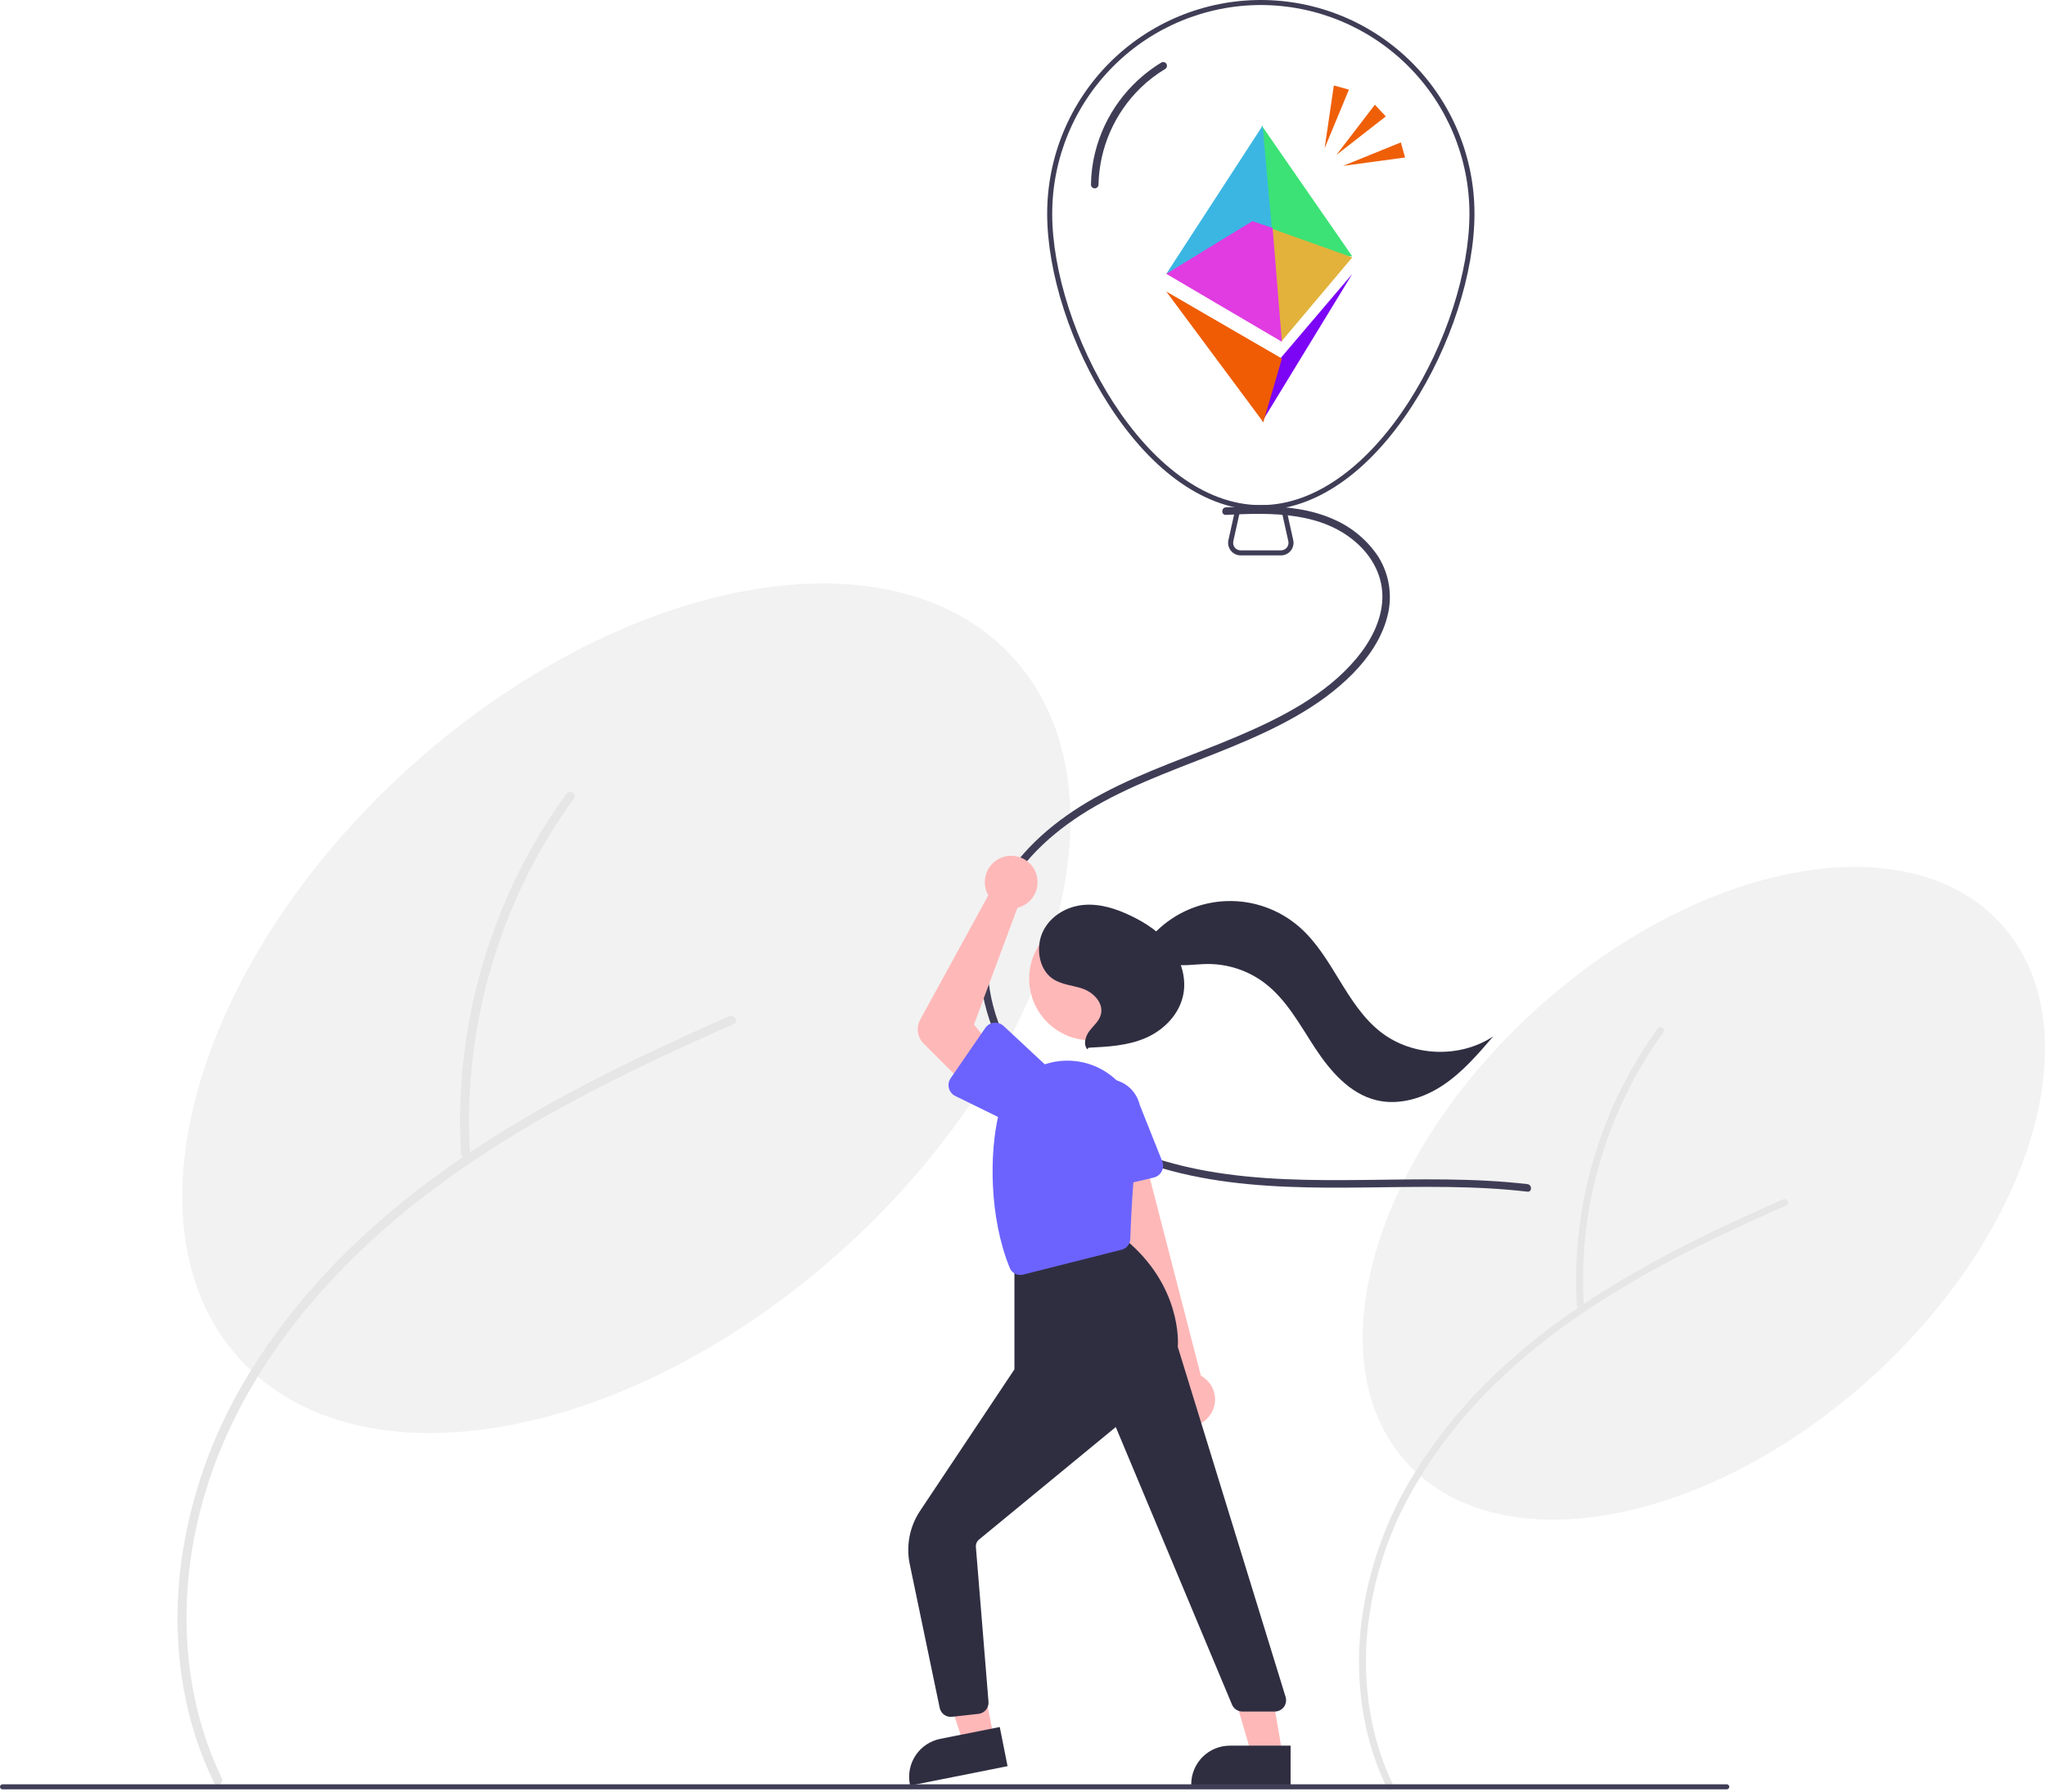<svg width="814" height="713" viewBox="0 0 814 713" fill="none" xmlns="http://www.w3.org/2000/svg">
<path d="M744.346 548.264C809.695 489.122 832.912 408.297 796.203 367.735C759.495 327.174 676.761 342.237 611.412 401.379C546.063 460.52 522.846 541.346 559.555 581.907C596.264 622.468 678.998 607.406 744.346 548.264Z" fill="#F2F2F2"/>
<path d="M554.213 710.166C545.4 691.961 542.279 671.449 543.814 651.366C545.478 631.41 551.366 612.036 561.086 594.527C570.522 577.629 582.492 562.278 596.58 549.007C611.38 534.829 628.069 522.794 645.629 512.275C664.171 501.167 683.654 491.728 703.365 482.896C705.821 481.795 708.281 480.703 710.745 479.619C712.362 478.907 710.963 476.536 709.356 477.244C689.26 486.092 669.334 495.417 650.279 506.358C632.075 516.81 614.659 528.768 599.099 542.898C584.437 556.005 571.805 571.219 561.617 588.042C551.187 605.352 544.424 624.619 541.747 644.65C539.177 664.823 541.164 685.802 548.812 704.73C549.744 707.038 550.753 709.313 551.837 711.555C552.608 713.148 554.982 711.754 554.213 710.166V710.166Z" fill="#E6E6E6"/>
<path d="M630.11 519.291C629.2 504.289 630.329 489.233 633.466 474.534C636.593 459.827 641.668 445.603 648.558 432.239C652.436 424.737 656.881 417.541 661.854 410.715C662.897 409.282 660.511 407.907 659.478 409.326C650.544 421.632 643.312 435.087 637.98 449.328C632.634 463.571 629.205 478.461 627.781 493.606C626.977 502.144 626.836 510.732 627.358 519.291C627.465 521.051 630.218 521.063 630.11 519.291H630.11Z" fill="#E6E6E6"/>
<path d="M335.707 496.802C420.765 419.823 450.985 314.62 403.205 261.825C355.424 209.031 247.737 228.636 162.679 305.615C77.621 382.595 47.401 487.797 95.181 540.592C142.962 593.387 250.649 573.782 335.707 496.802Z" fill="#F2F2F2"/>
<path d="M88.228 707.535C76.757 683.839 72.696 657.141 74.693 631.001C76.677 605.026 84.698 579.829 97.174 557.019C109.255 534.929 125.223 515.156 143.374 497.769C162.638 479.316 184.36 463.65 207.216 449.958C231.35 435.501 256.71 423.214 282.365 411.719C285.562 410.286 288.764 408.865 291.971 407.454C294.076 406.527 292.256 403.441 290.164 404.362C264.007 415.879 238.07 428.016 213.268 442.257C189.574 455.862 166.905 471.426 146.652 489.818C127.759 506.975 110.921 526.602 97.865 548.577C84.29 571.108 75.487 596.187 72.002 622.259C68.657 648.517 71.243 675.822 81.198 700.459C82.412 703.463 83.724 706.424 85.136 709.342C86.14 711.416 89.229 709.602 88.228 707.535V707.535Z" fill="#E6E6E6"/>
<path d="M187.016 459.091C185.832 439.564 187.302 419.967 191.384 400.835C195.454 381.692 202.061 363.179 211.028 345.784C216.077 336.019 221.862 326.653 228.334 317.767C229.693 315.902 226.587 314.113 225.242 315.96C213.613 331.977 204.201 349.491 197.259 368.027C190.302 386.565 185.838 405.946 183.985 425.66C182.939 436.773 182.755 447.95 183.435 459.091C183.574 461.381 187.156 461.397 187.016 459.091L187.016 459.091Z" fill="#E6E6E6"/>
<path d="M501.618 203C480.146 203 458.754 188.241 441.382 161.441C426.107 137.876 416.618 108.585 416.618 85C416.618 73.838 418.817 62.785 423.088 52.472C427.36 42.159 433.621 32.789 441.514 24.896C449.407 17.003 458.777 10.742 469.09 6.47C479.403 2.199 490.456 0 501.618 0C512.781 0 523.834 2.199 534.146 6.47C544.459 10.742 553.829 17.003 561.722 24.896C569.615 32.789 575.876 42.159 580.148 52.472C584.42 62.785 586.618 73.838 586.618 85C586.618 108.585 577.129 137.876 561.854 161.441C544.482 188.241 523.09 203 501.618 203ZM501.618 2C479.613 2.025 458.516 10.777 442.956 26.338C427.396 41.898 418.643 62.995 418.618 85C418.618 130.808 455.802 201 501.618 201C547.434 201 584.618 130.808 584.618 85C584.593 62.995 575.841 41.898 560.281 26.338C544.72 10.777 523.624 2.025 501.618 2V2Z" fill="#3F3D56"/>
<path d="M509.632 221H493.605C492.856 221 492.117 220.832 491.442 220.508C490.767 220.184 490.173 219.713 489.705 219.129C489.236 218.545 488.905 217.863 488.735 217.134C488.565 216.404 488.561 215.646 488.724 214.916L491.816 201H511.42L514.512 214.916C514.675 215.646 514.671 216.404 514.501 217.134C514.331 217.863 514 218.545 513.532 219.129C513.063 219.713 512.469 220.184 511.794 220.508C511.119 220.832 510.38 221 509.631 221H509.632ZM493.42 203L490.676 215.349C490.579 215.788 490.581 216.243 490.683 216.68C490.785 217.118 490.983 217.527 491.264 217.877C491.546 218.228 491.902 218.51 492.307 218.705C492.712 218.899 493.155 219 493.605 219H509.632C510.081 219 510.524 218.899 510.929 218.705C511.334 218.51 511.691 218.228 511.972 217.877C512.253 217.527 512.452 217.118 512.553 216.68C512.655 216.243 512.658 215.788 512.56 215.349L509.816 203H493.42Z" fill="#3F3D56"/>
<path d="M462.058 24.861C448.862 32.874 439.373 45.783 435.663 60.769C434.637 64.937 434.092 69.209 434.038 73.501C434.052 73.89 434.215 74.258 434.495 74.529C434.775 74.799 435.149 74.95 435.538 74.95C435.927 74.95 436.301 74.799 436.581 74.529C436.861 74.258 437.025 73.89 437.038 73.501C437.343 58.919 443.387 45.046 453.859 34.894C456.796 32.044 460.056 29.546 463.572 27.452C463.901 27.244 464.137 26.916 464.229 26.538C464.322 26.16 464.263 25.761 464.067 25.425C463.871 25.089 463.551 24.842 463.177 24.737C462.802 24.632 462.401 24.677 462.058 24.861H462.058Z" fill="#3F3D56"/>
<path d="M487.726 204.884C505.848 203.957 526.471 203.462 540.595 216.83C546.486 222.406 550.202 229.878 549.978 238.091C549.734 247.03 545.189 255.403 539.556 262.118C527.43 276.574 509.647 285.612 492.592 292.897C474.466 300.64 455.583 306.686 438.168 316.029C422.877 324.232 408.624 335.305 399.387 350.222C394.842 357.453 391.828 365.538 390.531 373.979C389.339 382.439 389.768 391.05 391.794 399.351C395.862 416.364 405.877 431.401 419.222 442.574C432.728 453.881 449.088 461.411 466.039 465.909C486.161 471.249 507.127 472.458 527.86 472.579C549.272 472.704 570.703 471.656 592.101 472.856C597.306 473.148 602.502 473.579 607.68 474.179C609.595 474.401 609.579 471.399 607.68 471.179C586.304 468.702 564.759 469.27 543.287 469.513C522.235 469.751 501.006 469.677 480.216 465.961C462.29 462.756 444.715 456.75 429.513 446.564C414.95 436.806 403.082 423.124 397.076 406.523C391.21 390.306 391.271 372.358 399.127 356.812C406.992 341.246 420.712 329.471 435.62 320.878C452.825 310.961 471.769 304.755 490.046 297.194C507.309 290.052 524.966 281.536 538.227 268.035C544.368 261.782 549.628 254.173 551.88 245.611C552.979 241.606 553.244 237.418 552.658 233.307C552.073 229.196 550.65 225.248 548.477 221.71C544.13 215.055 537.924 209.824 530.63 206.665C521.827 202.699 512.06 201.555 502.49 201.459C497.565 201.409 492.643 201.633 487.726 201.884C485.804 201.983 485.793 204.983 487.726 204.884H487.726Z" fill="#3F3D56"/>
<path d="M395.471 691.743L383.447 694.137L368.491 648.9L386.237 645.366L395.471 691.743Z" fill="#FFB8B8"/>
<path d="M400.859 702.788L362.089 710.508L361.991 710.017C361.597 708.036 361.596 705.996 361.99 704.014C362.384 702.032 363.164 700.147 364.286 698.467C365.408 696.787 366.85 695.344 368.53 694.221C370.21 693.098 372.095 692.317 374.076 691.922L374.077 691.922L397.756 687.207L400.859 702.788Z" fill="#2F2E41"/>
<path d="M510.334 698.624L498.074 698.623L484.242 651.335L502.336 651.336L510.334 698.624Z" fill="#FFB8B8"/>
<path d="M513.46 710.508L473.93 710.506V710.006C473.93 707.986 474.328 705.985 475.101 704.118C475.874 702.251 477.008 700.555 478.436 699.126C479.865 697.698 481.561 696.564 483.428 695.791C485.295 695.018 487.296 694.62 489.316 694.62H489.317L513.461 694.621L513.46 710.508Z" fill="#2F2E41"/>
<path d="M481.069 563.562C482.047 562.334 482.745 560.906 483.112 559.379C483.48 557.852 483.508 556.263 483.194 554.725C482.881 553.186 482.234 551.734 481.299 550.472C480.365 549.21 479.164 548.169 477.783 547.421L453.291 452.691L431.988 462.28L462.762 552.381C461.659 554.785 461.476 557.509 462.248 560.038C463.02 562.567 464.692 564.725 466.949 566.103C469.205 567.481 471.889 567.984 474.491 567.516C477.094 567.047 479.434 565.641 481.069 563.562V563.562Z" fill="#FFB8B8"/>
<path d="M459.021 468.564L435.345 474.155C434.671 474.315 433.971 474.327 433.292 474.191C432.614 474.055 431.972 473.774 431.412 473.368C430.851 472.962 430.385 472.44 430.044 471.837C429.704 471.235 429.497 470.566 429.438 469.876L427.383 445.709C426.589 442.258 427.196 438.633 429.07 435.628C430.945 432.623 433.934 430.485 437.383 429.681C440.832 428.877 444.459 429.474 447.469 431.34C450.479 433.206 452.626 436.19 453.439 439.636L462.389 462.094C462.645 462.737 462.76 463.428 462.725 464.119C462.69 464.811 462.506 465.486 462.187 466.1C461.867 466.714 461.419 467.252 460.873 467.677C460.326 468.102 459.695 468.405 459.021 468.564V468.564Z" fill="#6C63FF"/>
<path d="M378.252 683.168C377.218 683.169 376.216 682.812 375.416 682.159C374.615 681.506 374.064 680.596 373.858 679.584L361.929 622.326C361.187 618.719 361.166 615.002 361.866 611.387C362.566 607.772 363.974 604.332 366.008 601.263L403.589 544.892V502.644L447.217 492.813L447.405 492.966C470.037 511.447 468.735 534.229 468.596 535.99L511.472 675.218C511.68 675.891 511.726 676.604 511.608 677.298C511.49 677.992 511.21 678.649 510.792 679.216C510.374 679.783 509.828 680.243 509.199 680.561C508.571 680.878 507.876 681.043 507.172 681.043H494.297C493.397 681.046 492.517 680.778 491.772 680.273C491.026 679.769 490.45 679.051 490.119 678.214L443.908 567.84L389.521 612.6C389.086 612.959 388.743 613.418 388.523 613.938C388.303 614.458 388.212 615.024 388.257 615.586L393.272 677.131C393.373 678.299 393.012 679.46 392.266 680.365C391.52 681.27 390.45 681.846 389.284 681.969L378.76 683.139C378.591 683.158 378.421 683.167 378.252 683.168V683.168Z" fill="#2F2E41"/>
<path d="M434.022 413.955C447.587 413.955 458.583 402.959 458.583 389.394C458.583 375.829 447.587 364.833 434.022 364.833C420.458 364.833 409.461 375.829 409.461 389.394C409.461 402.959 420.458 413.955 434.022 413.955Z" fill="#FFB8B8"/>
<path d="M405.913 507.331C405.018 507.331 404.144 507.066 403.4 506.568C402.656 506.071 402.076 505.364 401.735 504.538C393.507 484.337 393.643 458.824 397.252 443.666C398.789 437.249 402.53 431.574 407.822 427.632C413.114 423.69 419.623 421.73 426.212 422.094H426.212C430.133 422.303 433.968 423.329 437.47 425.104C440.973 426.88 444.066 429.367 446.552 432.406C449.039 435.445 450.864 438.97 451.91 442.755C452.957 446.54 453.202 450.501 452.63 454.386C450.707 467.42 449.926 485.779 449.679 493.066C449.642 494.039 449.292 494.973 448.68 495.731C448.068 496.488 447.228 497.027 446.285 497.267L407.011 507.194C406.652 507.285 406.283 507.331 405.913 507.331V507.331Z" fill="#6C63FF"/>
<path d="M406.364 360.705C405.853 360.915 405.325 361.085 404.787 361.213L387.491 407.693L395.154 416.99L382.635 430.388L367.47 415.249C366.245 414.025 365.45 412.438 365.203 410.724C364.957 409.011 365.274 407.264 366.105 405.745L393.2 356.255C392.138 354.407 391.664 352.279 391.841 350.155C392.018 348.031 392.837 346.011 394.19 344.363C395.543 342.716 397.365 341.52 399.415 340.933C401.464 340.347 403.643 340.398 405.663 341.081C407.682 341.764 409.446 343.045 410.72 344.754C411.993 346.463 412.716 348.52 412.792 350.65C412.868 352.781 412.294 354.884 411.146 356.68C409.998 358.476 408.33 359.88 406.364 360.705V360.705Z" fill="#FFB8B8"/>
<path d="M378.212 429.058L392.007 409.019C392.4 408.449 392.91 407.97 393.505 407.616C394.099 407.261 394.763 407.038 395.451 406.963C396.139 406.887 396.835 406.961 397.492 407.179C398.149 407.397 398.751 407.755 399.258 408.226L417.004 424.759C419.91 426.783 421.895 429.878 422.523 433.364C423.151 436.85 422.371 440.442 420.354 443.354C418.337 446.265 415.248 448.258 411.764 448.895C408.279 449.532 404.685 448.761 401.768 446.752L380.058 436.114C379.437 435.809 378.888 435.374 378.45 434.838C378.012 434.302 377.695 433.678 377.519 433.009C377.344 432.339 377.315 431.64 377.435 430.958C377.554 430.276 377.819 429.628 378.212 429.058H378.212Z" fill="#6C63FF"/>
<path d="M432.608 417.543C430.838 415.581 431.873 412.21 433.51 410.116C435.147 408.021 437.359 406.242 438.005 403.586C439.104 399.063 435.002 394.939 430.91 393.478C426.818 392.016 422.233 391.903 418.629 389.34C413.167 385.455 411.922 376.601 415.061 370.383C418.199 364.165 424.76 360.599 431.271 360.066C437.782 359.533 444.253 361.65 450.212 364.548C455.976 367.35 461.536 371 465.587 376.262C469.637 381.523 472.02 388.594 470.85 395.333C469.421 403.563 462.972 409.916 455.807 413.017C448.642 416.119 440.768 416.528 433.062 416.899L432.608 417.543Z" fill="#2F2E41"/>
<path d="M459.952 370.651C467.484 363.194 477.563 358.87 488.157 358.551C498.752 358.233 509.073 361.943 517.039 368.935C530.332 380.602 535.4 399.816 549.353 410.685C561.916 420.47 580.779 421.198 594.059 412.412C587.995 419.496 581.826 426.674 574.063 431.839C566.3 437.005 556.598 439.988 547.54 437.772C536.908 435.171 529.171 426.118 523.162 416.968C517.154 407.818 511.858 397.795 503.147 391.167C496.544 386.175 488.475 383.51 480.198 383.587C475.13 383.65 469.957 384.737 465.06 383.431C460.163 382.125 455.665 377.13 457.296 372.332L459.952 370.651Z" fill="#2F2E41"/>
<path d="M687 712H1C0.735 712 0.48 711.895 0.293 711.707C0.105 711.52 0 711.265 0 711C0 710.735 0.105 710.48 0.293 710.293C0.48 710.105 0.735 710 1 710H687C687.265 710 687.52 710.105 687.707 710.293C687.895 710.48 688 710.735 688 711C688 711.265 687.895 711.52 687.707 711.707C687.52 711.895 687.265 712 687 712Z" fill="#3F3D56"/>
<path d="M509.472 142.523L538 109L502 168L509.472 142.523Z" fill="#7C05F5"/>
<path d="M538 102L502 50V102H538Z" fill="#3CE275"/>
<path d="M464 109L502.333 50L506 90.898L464 109Z" fill="#3BB6E2"/>
<path d="M464 116L510 142.667L502.613 168L464 116Z" fill="#EF5C03"/>
<path d="M538 102.418L506 91V102.418L509.705 136L538 102.418Z" fill="#E2B23B"/>
<path d="M464 108.958L498.248 88L506.307 90.704L510 136L464 108.958Z" fill="#E13BE2"/>
<path d="M527 59L530.667 34L536.667 35.667L527 59ZM531.667 61.667L547 41.667L551.333 46.333L531.667 61.667ZM534.333 66L557.333 56.667L559 62.667L534.333 66Z" fill="#EF5F08"/>
</svg>
